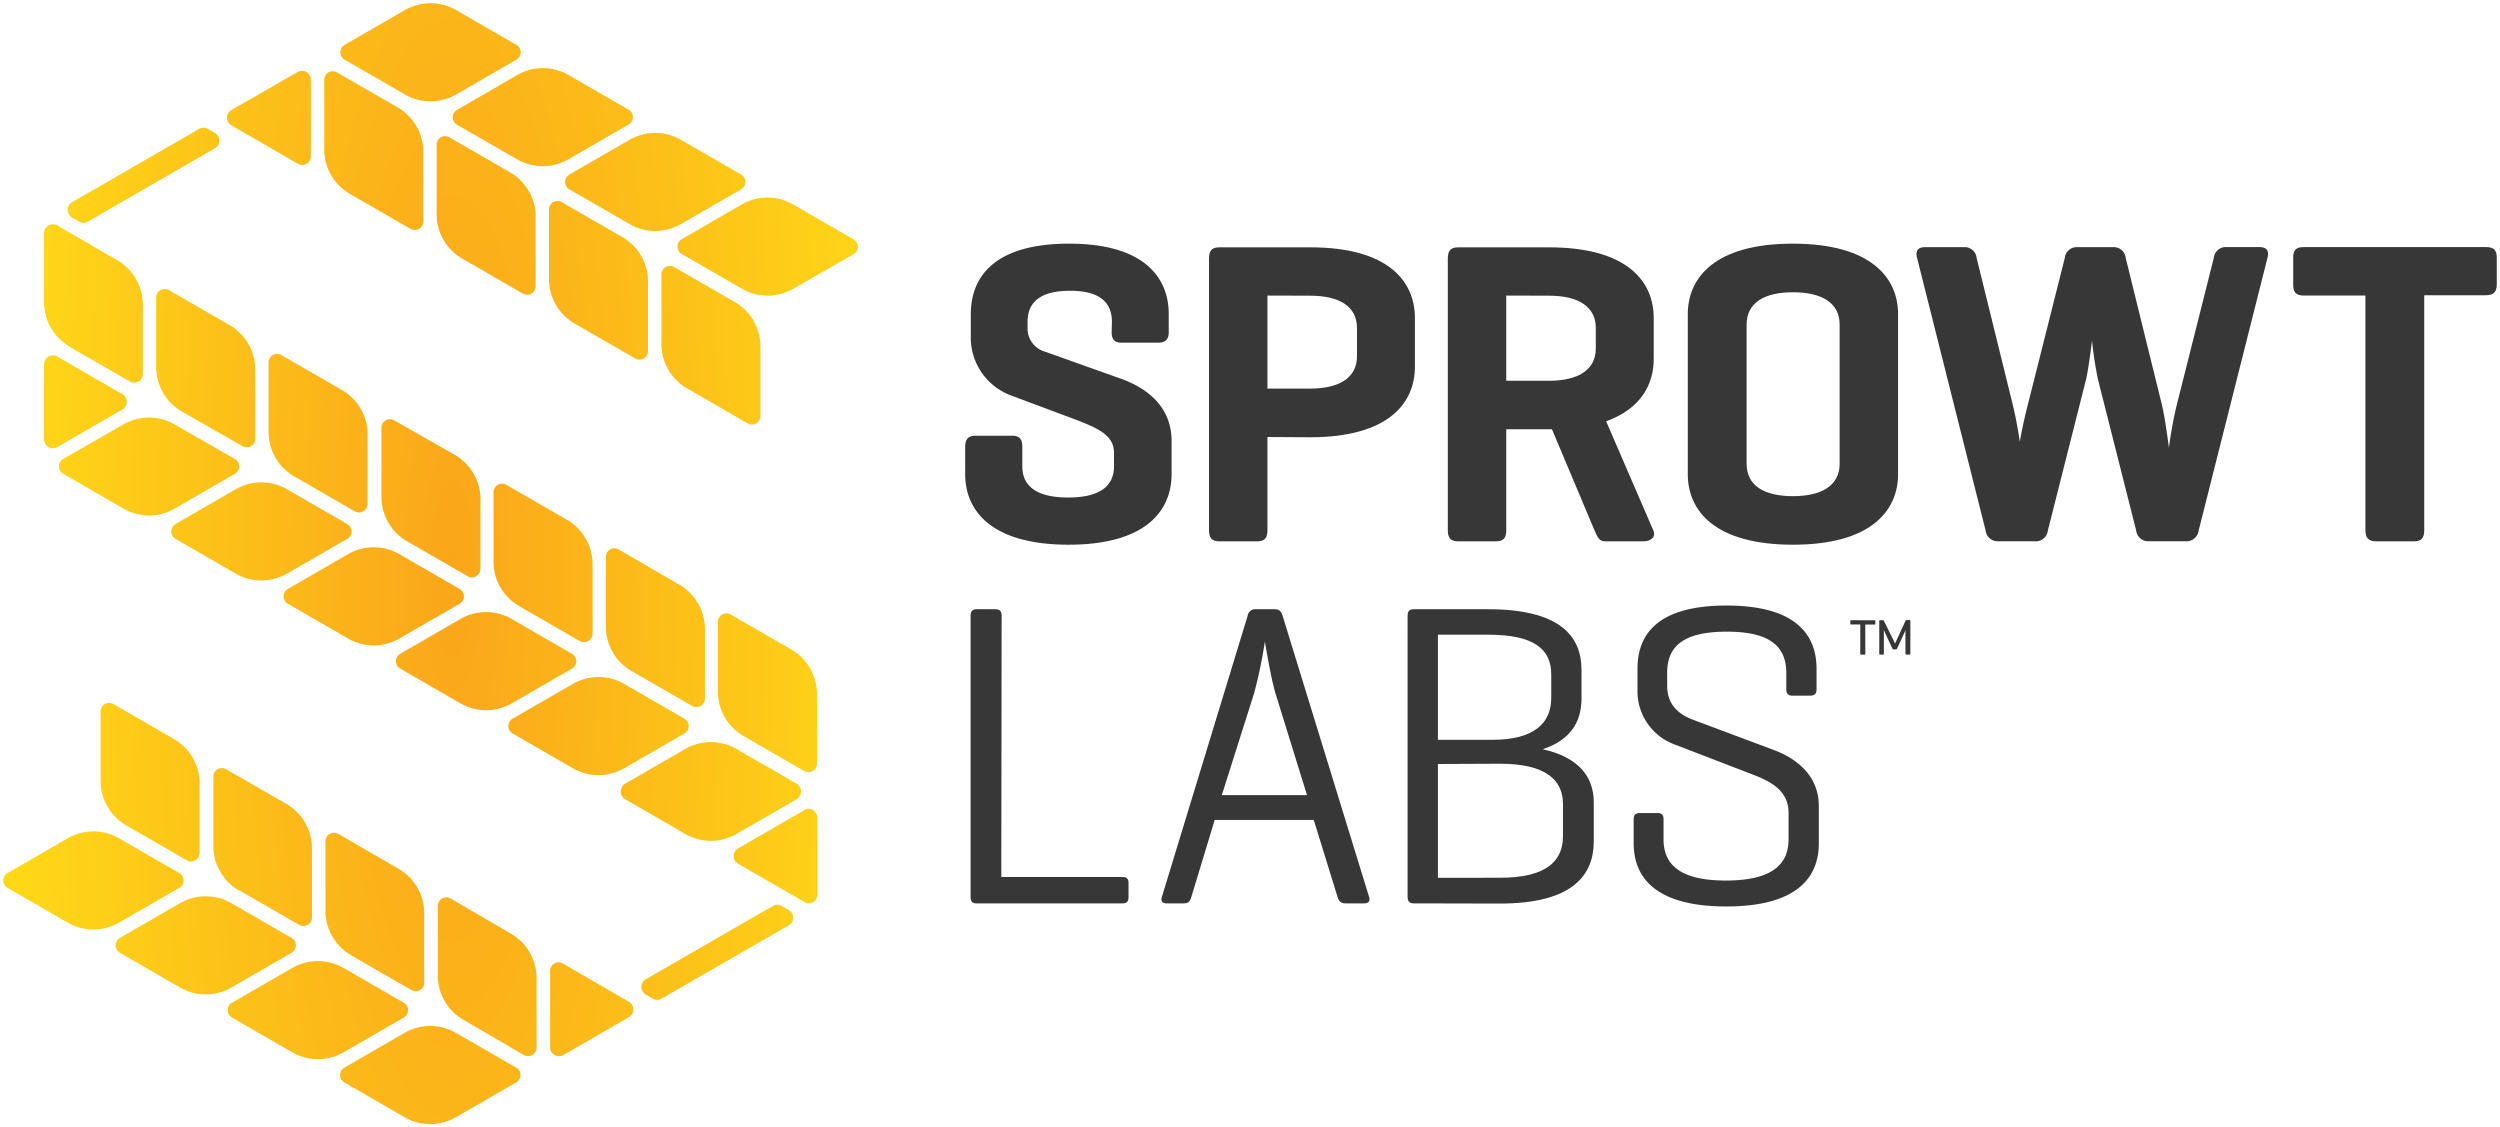 <svg id="Artwork" xmlns="http://www.w3.org/2000/svg" xmlns:xlink="http://www.w3.org/1999/xlink" viewBox="0 0 386.72 174.39"><defs><style>.cls-1{fill:url(#radial-gradient);}.cls-2{fill:#373737;}</style><radialGradient id="radial-gradient" cx="-1228.33" cy="-731.01" r="218.51" gradientTransform="translate(499.92 1118.73) scale(0.35 1.41)" gradientUnits="userSpaceOnUse"><stop offset="0" stop-color="#faa61a"/><stop offset="1" stop-color="#ffde17"/></radialGradient></defs><title>SprowtLabs-RGB</title><path class="cls-1" d="M78.86,26.63l-9.32-5.38a1.32,1.32,0,0,0-2,1.14V33.15a7.93,7.93,0,0,0,4,6.87l9.32,5.38a1.32,1.32,0,0,0,2-1.14V33.5A7.93,7.93,0,0,0,78.86,26.63ZM93.72,86.18V96.94a7.93,7.93,0,0,0,4,6.87l9.32,5.38a1.32,1.32,0,0,0,2-1.14V97.28a7.93,7.93,0,0,0-4-6.87L95.71,85A1.32,1.32,0,0,0,93.72,86.18Zm2.52-49.52-9.32-5.38a1.32,1.32,0,0,0-2,1.14V43.19a7.93,7.93,0,0,0,4,6.87l9.32,5.38a1.32,1.32,0,0,0,2-1.14V43.53A7.93,7.93,0,0,0,96.25,36.66ZM59,66.11V76.87a7.93,7.93,0,0,0,4,6.87l9.32,5.38a1.32,1.32,0,0,0,2-1.14V77.21a7.93,7.93,0,0,0-4-6.87L60.94,65A1.32,1.32,0,0,0,59,66.11ZM79.3,113.46l9.32,5.38a7.93,7.93,0,0,0,7.93,0l9.32-5.38a1.32,1.32,0,0,0,0-2.29l-9.32-5.38a7.93,7.93,0,0,0-7.93,0l-9.32,5.38A1.32,1.32,0,0,0,79.3,113.46Zm-25,34.3,9.32,5.38a1.32,1.32,0,0,0,2-1.14V141.24a7.93,7.93,0,0,0-4-6.87L52.34,129a1.32,1.32,0,0,0-2,1.14v10.76A7.93,7.93,0,0,0,54.32,147.76Zm42.36-24.17L106,129a7.93,7.93,0,0,0,7.93,0l9.32-5.38a1.41,1.41,0,0,0,0-2.38l-9.32-5.38a7.93,7.93,0,0,0-7.93,0l-9.32,5.38a1.41,1.41,0,0,0,0,2.38ZM79.16,108.8l9.32-5.38a1.32,1.32,0,0,0,0-2.29l-9.32-5.38a7.93,7.93,0,0,0-7.93,0l-9.32,5.38a1.32,1.32,0,0,0,0,2.29l9.32,5.38A7.93,7.93,0,0,0,79.16,108.8ZM19.08,65.65,9.77,71a1.32,1.32,0,0,0,0,2.29l9.32,5.38a7.93,7.93,0,0,0,7.93,0l9.32-5.38a1.32,1.32,0,0,0,0-2.29L27,65.65A7.93,7.93,0,0,0,19.08,65.65Zm42.7,33.12,9.32-5.38a1.32,1.32,0,0,0,0-2.29l-9.32-5.38a7.93,7.93,0,0,0-7.93,0L44.53,91.1a1.32,1.32,0,0,0,0,2.29l9.32,5.38A7.93,7.93,0,0,0,61.78,98.77Zm64.59,19.31V107.32a7.93,7.93,0,0,0-4-6.87l-9.32-5.38a1.32,1.32,0,0,0-2,1.14V107a7.93,7.93,0,0,0,4,6.87l9.32,5.38A1.32,1.32,0,0,0,126.37,118.08ZM88.08,27a1.32,1.32,0,0,0,0,2.29l9.32,5.38a7.93,7.93,0,0,0,7.93,0l9.32-5.38a1.32,1.32,0,0,0,0-2.29l-9.32-5.38a7.93,7.93,0,0,0-7.93,0ZM19.56,127.69l9.32,5.38a1.32,1.32,0,0,0,2-1.14V121.17a7.93,7.93,0,0,0-4-6.87l-9.32-5.38a1.32,1.32,0,0,0-2,1.14v10.76A7.93,7.93,0,0,0,19.56,127.69ZM37.48,69a1.32,1.32,0,0,0,2-1.14V57.14a7.93,7.93,0,0,0-4-6.87l-9.32-5.38a1.32,1.32,0,0,0-2,1.14V56.8a7.93,7.93,0,0,0,4,6.87Zm-.54,68.68,9.32,5.38a1.32,1.32,0,0,0,2-1.14V131.2a7.93,7.93,0,0,0-4-6.87L35,119a1.32,1.32,0,0,0-2,1.14v10.76A7.93,7.93,0,0,0,36.94,137.73ZM54.86,79.08a1.32,1.32,0,0,0,2-1.14V67.18a7.93,7.93,0,0,0-4-6.87l-9.32-5.38a1.32,1.32,0,0,0-2,1.14V66.83a7.93,7.93,0,0,0,4,6.87ZM44.4,88.73l9.32-5.38a1.32,1.32,0,0,0,0-2.29L44.4,75.68a7.93,7.93,0,0,0-7.93,0l-9.32,5.38a1.32,1.32,0,0,0,0,2.29l9.32,5.38A7.93,7.93,0,0,0,44.4,88.73ZM76.34,76.15V86.9a7.93,7.93,0,0,0,4,6.87l9.32,5.38a1.32,1.32,0,0,0,2-1.14V87.25a7.93,7.93,0,0,0-4-6.87L78.33,75A1.32,1.32,0,0,0,76.34,76.15ZM79,144.4,69.72,139a1.32,1.32,0,0,0-2,1.14v10.76a7.93,7.93,0,0,0,4,6.87L81,163.18A1.32,1.32,0,0,0,83,162V151.27A7.93,7.93,0,0,0,79,144.4Zm.84,20.75-9.32-5.38a7.93,7.93,0,0,0-7.93,0l-9.32,5.38a1.32,1.32,0,0,0,0,2.29l9.32,5.38a7.93,7.93,0,0,0,7.93,0l9.32-5.38A1.32,1.32,0,0,0,79.88,165.16Zm-17.38-7.75a1.32,1.32,0,0,0,0-2.29l-9.32-5.38a7.93,7.93,0,0,0-7.93,0l-9.32,5.38a1.32,1.32,0,0,0,0,2.29l9.32,5.38a7.93,7.93,0,0,0,7.93,0ZM97.35,155,87.1,149.06a1.32,1.32,0,0,0-2,1.14V162a1.37,1.37,0,0,0,2.06,1.19l10.17-5.87A1.37,1.37,0,0,0,97.35,155Zm27-29.64-10.17,5.87a1.37,1.37,0,0,0,0,2.38l10.25,5.92a1.32,1.32,0,0,0,2-1.14V126.53A1.37,1.37,0,0,0,124.31,125.34ZM132,37l-9.32-5.38a7.93,7.93,0,0,0-7.93,0L105.46,37a1.32,1.32,0,0,0,0,2.29l9.32,5.38a7.93,7.93,0,0,0,7.93,0L132,39.34A1.32,1.32,0,0,0,132,37ZM113.63,46.7l-9.32-5.38a1.32,1.32,0,0,0-2,1.14V53.22a7.93,7.93,0,0,0,4,6.87l9.32,5.38a1.32,1.32,0,0,0,2-1.14V53.57A7.93,7.93,0,0,0,113.63,46.7ZM45.11,147.38a1.32,1.32,0,0,0,0-2.29l-9.32-5.38a7.93,7.93,0,0,0-7.93,0l-9.32,5.38a1.32,1.32,0,0,0,0,2.29l9.32,5.38a7.93,7.93,0,0,0,7.93,0ZM122,140.76l-1.07-.62a1.37,1.37,0,0,0-1.37,0L99.9,151.48a1.37,1.37,0,0,0,0,2.38l1.07.62a1.37,1.37,0,0,0,1.37,0L122,143.14A1.37,1.37,0,0,0,122,140.76ZM54.15,30l9.32,5.38a1.32,1.32,0,0,0,2-1.14V23.46a7.93,7.93,0,0,0-4-6.87l-9.32-5.38a1.32,1.32,0,0,0-2,1.14V23.12A7.93,7.93,0,0,0,54.15,30ZM35.83,19.41l10.25,5.92a1.32,1.32,0,0,0,2-1.14V12.35A1.37,1.37,0,0,0,46,11.16L35.83,17A1.37,1.37,0,0,0,35.83,19.41ZM27.73,137.34a1.32,1.32,0,0,0,0-2.29l-9.32-5.38a7.93,7.93,0,0,0-7.93,0l-9.32,5.38a1.32,1.32,0,0,0,0,2.29l9.32,5.38a7.93,7.93,0,0,0,7.93,0ZM70.69,17a1.32,1.32,0,0,0,0,2.29L80,24.64a7.93,7.93,0,0,0,7.93,0l9.32-5.38a1.32,1.32,0,0,0,0-2.29L87.94,11.6a7.93,7.93,0,0,0-7.93,0ZM53.31,9.23l9.32,5.38a7.93,7.93,0,0,0,7.93,0l9.32-5.38a1.32,1.32,0,0,0,0-2.29L70.56,1.56a7.93,7.93,0,0,0-7.93,0L53.31,6.94A1.32,1.32,0,0,0,53.31,9.23ZM8.87,69.15l10.05-5.8a1.37,1.37,0,0,0,0-2.38L8.87,55.16a1.37,1.37,0,0,0-2.06,1.19V68A1.37,1.37,0,0,0,8.87,69.15Zm2.29-35.49,1.07.62a1.37,1.37,0,0,0,1.37,0L33.24,22.94a1.37,1.37,0,0,0,0-2.38l-1.07-.62a1.37,1.37,0,0,0-1.37,0L11.16,31.27A1.37,1.37,0,0,0,11.16,33.65Zm-.38,20L20.09,59a1.32,1.32,0,0,0,2-1.14V47.09a7.93,7.93,0,0,0-4-6.87L8.87,34.88a1.37,1.37,0,0,0-2.06,1.19V46.74A7.93,7.93,0,0,0,10.78,53.61Z"/><path class="cls-2" d="M172,49.8c0-3.28-2.21-4.82-6.49-4.82s-6.56,1.54-6.56,4.82v1a3.71,3.71,0,0,0,2.74,3.61l11.64,4.15c4.55,1.61,7.9,4.68,7.9,9.64v5.15c0,5.62-3.95,10.91-15.93,10.91s-16-5.29-16-10.91V69.14c0-1.2.47-1.74,1.61-1.74h5.62c1.2,0,1.61.53,1.61,1.74v3c0,3.28,2.54,4.82,7.09,4.82s7.09-1.54,7.09-4.82V70c0-2.74-2.68-3.81-5.69-5l-10.37-3.88a9.55,9.55,0,0,1-6.09-8.63V48.6c0-5.62,3.48-10.91,15.19-10.91S180.79,43,180.79,48.6v2.74c0,1.14-.47,1.67-1.67,1.67h-5.62c-1.14,0-1.54-.54-1.54-1.67Z"/><path class="cls-2" d="M196.06,67.6V82c0,1.2-.4,1.74-1.61,1.74h-5.82c-1.2,0-1.61-.54-1.61-1.74V40c0-1.2.4-1.74,1.61-1.74h14.05c12.11,0,16.19,5.29,16.19,10.91v7.56c0,5.62-4.08,10.91-16.19,10.91Zm0-21.88V60.11h6.62c4.48,0,7.23-1.67,7.23-5V50.74c0-3.35-2.74-5-7.23-5Z"/><path class="cls-2" d="M233,66.4V82c0,1.2-.4,1.74-1.61,1.74h-5.82c-1.2,0-1.61-.54-1.61-1.74V40c0-1.2.4-1.74,1.61-1.74h14.05c12.11,0,16.19,5.29,16.19,10.91v6.36c0,3.95-2,7.7-7.36,9.64L255.73,82c.47,1.07-.33,1.74-1.54,1.74H248.3c-.94,0-1.2-.67-1.67-1.74L240.07,66.4h-7Zm0-20.68V58.9h6.62c4.48,0,7.23-1.67,7.23-5V50.74c0-3.35-2.74-5-7.23-5Z"/><path class="cls-2" d="M261.08,48.6c0-5.62,4.15-10.91,16.26-10.91S293.61,43,293.61,48.6V73.35c0,5.62-4.15,10.91-16.26,10.91S261.08,79,261.08,73.35Zm23.49,1.61c0-3.35-2.74-5-7.23-5s-7.16,1.67-7.16,5V71.75c0,3.35,2.68,5,7.16,5s7.23-1.67,7.23-5Z"/><path class="cls-2" d="M334.43,62.65c.53,2.28,1,6,1.07,6.62a64.37,64.37,0,0,1,1.2-6.56l5.75-22.82a1.85,1.85,0,0,1,1.94-1.67h5.09c1.2,0,1.54.6,1.27,1.67L340.11,82.05A1.92,1.92,0,0,1,338,83.73h-5.69a1.87,1.87,0,0,1-1.87-1.67l-5.89-23.29a57.55,57.55,0,0,1-.94-6.09c-.07.67-.6,4.75-.94,6.09l-5.89,23.29a1.88,1.88,0,0,1-2.07,1.67h-5.69a1.87,1.87,0,0,1-1.87-1.67L296.55,39.9c-.27-1.07.07-1.67,1.27-1.67h6a1.85,1.85,0,0,1,1.94,1.67l5.62,22.82c.6,2.48,1.07,5.62,1.07,5.62s.33-2.21,1.2-5.62l5.75-22.82a1.87,1.87,0,0,1,2-1.67h5.42a1.87,1.87,0,0,1,2,1.67Z"/><path class="cls-2" d="M384.55,38.22c1.14,0,1.67.4,1.67,1.61V44c0,1.2-.54,1.67-1.67,1.67H375V82c0,1.2-.4,1.74-1.61,1.74h-5.82c-1.2,0-1.67-.54-1.67-1.74V45.72h-9.5c-1.2,0-1.67-.47-1.67-1.67V39.83c0-1.2.47-1.61,1.67-1.61Z"/><path class="cls-2" d="M154.89,135.66h18.74c.67,0,.94.27.94.94v2.14c0,.74-.27,1-.94,1H150.94q-.8,0-.8-1V95.24c0-.67.27-1,.94-1H154c.67,0,.94.33.94,1Z"/><path class="cls-2" d="M198.4,95.24l13.38,43.5q.3,1-.8,1H208.1c-.67,0-1-.33-1.2-1l-3.68-11.91H187.9l-3.61,11.91c-.2.67-.47,1-1.14,1h-2.68c-.67,0-.94-.33-.74-1L193,95.24a1.18,1.18,0,0,1,1.27-1h2.88C197.87,94.23,198.2,94.57,198.4,95.24Zm-1.07,12.11c-.67-2.14-1.54-7.36-1.67-8.1a72.11,72.11,0,0,1-1.67,8L189,123h13.18Z"/><path class="cls-2" d="M218.68,139.74c-.67,0-.94-.33-.94-1V95.24c0-.67.27-1,.94-1h11.51c11,0,14.45,4.08,14.45,9.37V108c0,3.61-1.61,6.42-6,7.9,5.42,1.2,7.9,4.15,7.9,8.23v6c0,5.35-3.41,9.64-14.52,9.64Zm3.75-41.56v16.26h8.43c6.49,0,9.1-2.61,9.1-6.49v-3.61c0-3.95-2.68-6.16-9.77-6.16Zm0,20v17.6H232c7.16,0,9.77-2.54,9.77-6.42v-5c0-3.68-2.61-6.22-9.77-6.22Z"/><path class="cls-2" d="M267.12,97.71c-7,0-9.23,2.48-9.23,6.36v2c0,3.28,2.21,4.55,3.88,5.22L274.35,116c3.61,1.34,7,4,7,8.7v5.75c0,5.35-3.48,9.77-14.32,9.77s-14.32-4.42-14.32-9.77v-3.68c0-.74.27-1,.94-1h2.74c.67,0,.94.27.94,1v3.08c0,3.88,2.54,6.36,9.64,6.36s9.7-2.48,9.7-6.36v-4.15c0-3.48-2.94-4.89-5.55-5.89l-12-4.62a8.77,8.77,0,0,1-5.82-8v-3.75c0-5.35,3.15-9.77,13.78-9.77S281,98.12,281,103.47v3.14c0,.67-.27,1-1,1h-2.74c-.67,0-.94-.33-.94-1v-2.54C276.29,100.19,274.08,97.71,267.12,97.71Z"/><path class="cls-2" d="M289.92,95.95c.12,0,.17,0,.17.16v.34c0,.12-.05.16-.17.16h-1.38v4.5c0,.1,0,.16-.14.16h-.48a.14.14,0,0,1-.16-.16V96.6h-1.37c-.13,0-.17,0-.17-.16V96.1c0-.12,0-.16.17-.16Zm5.59,5.15c0,.1,0,.16-.16.16h-.44c-.12,0-.16-.05-.16-.16V97.43a2,2,0,0,1-.12.34l-1.16,2.52a.21.21,0,0,1-.21.16h-.34a.22.22,0,0,1-.21-.16l-1.18-2.55a1.84,1.84,0,0,1-.12-.35v3.71c0,.1,0,.16-.14.16h-.43c-.1,0-.14-.05-.14-.16v-5c0-.1,0-.16.14-.16h.43a.14.14,0,0,1,.14.08L293,99.24a3,3,0,0,1,.14.36c0-.06.1-.27.14-.35L294.77,96a.14.14,0,0,1,.14-.08h.44c.12,0,.16.05.16.16Z"/></svg>